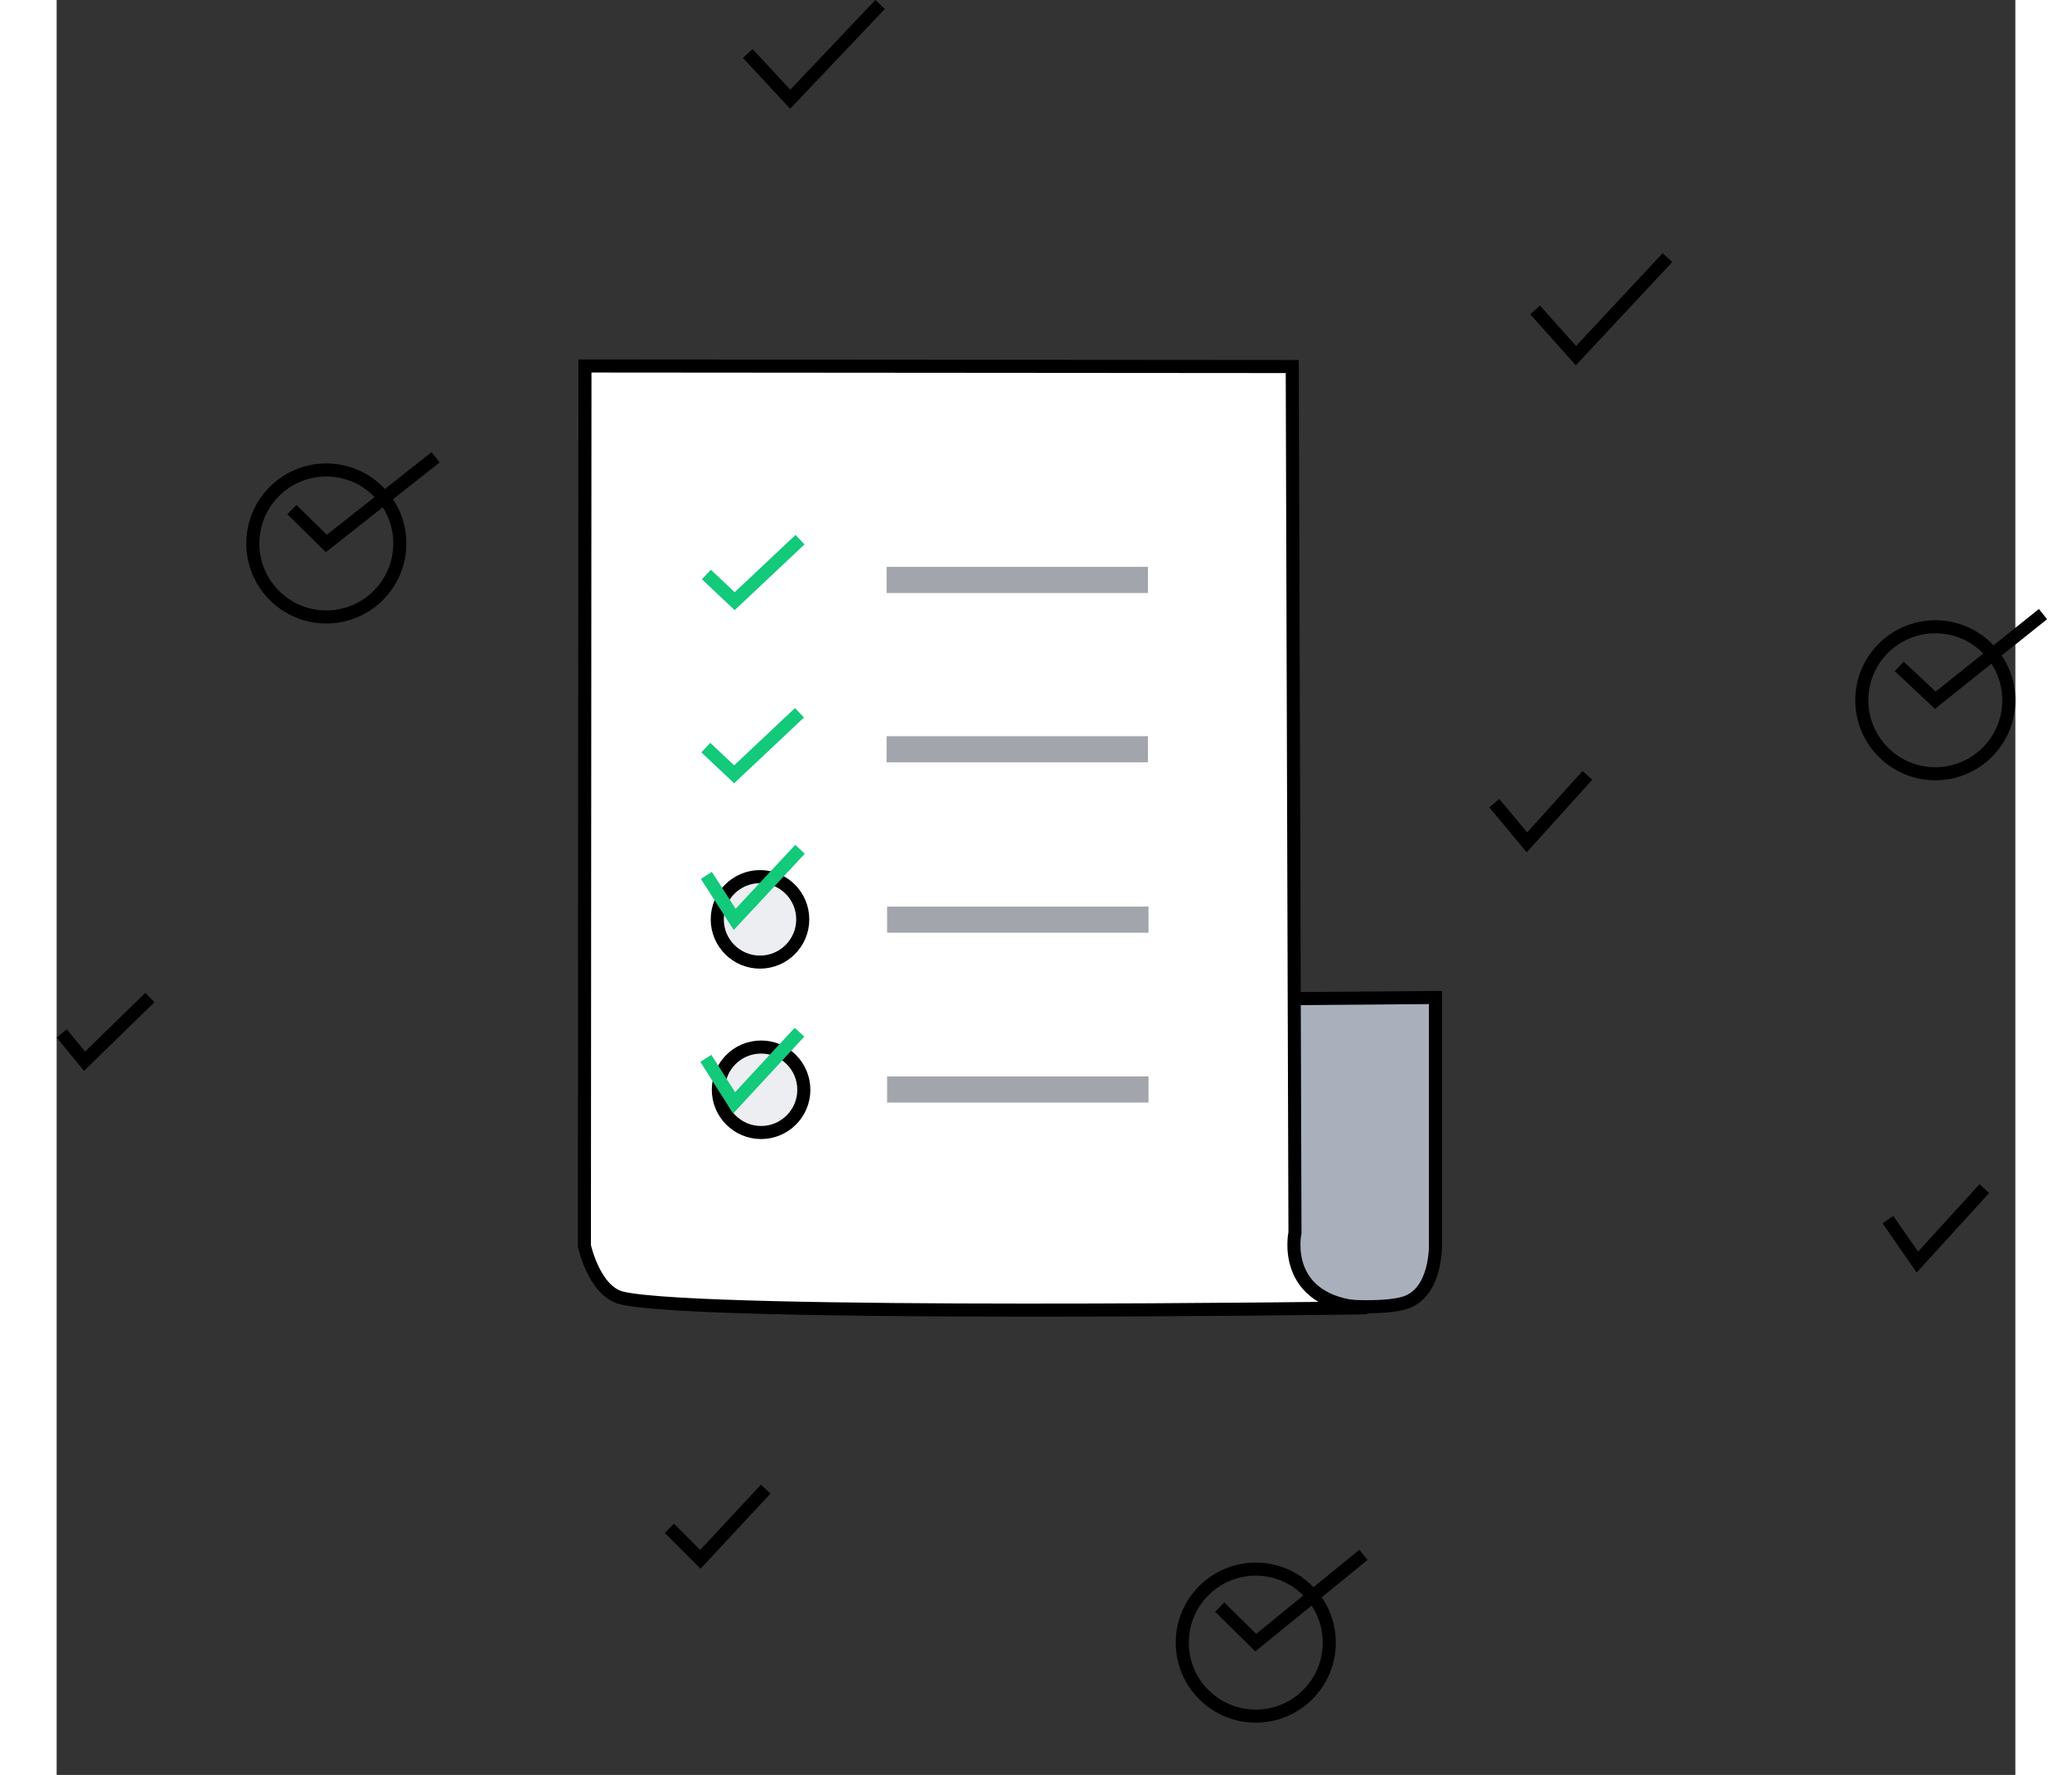 <?xml version="1.0" encoding="utf-8" ?>
<!-- Generator: Adobe Illustrator 13.0.0, SVG Export Plug-In . SVG Version: 6.00 Build 14948 emi)  -->
<?xml-stylesheet type="text/css" href="../style/styleSVG1.css" ?>
<!DOCTYPE svg PUBLIC "-//W3C//DTD SVG 1.1//EN" "http://www.w3.org/Graphics/SVG/1.1/DTD/svg11.dtd">
<svg version="1.1" id="Calque_1" xmlns="http://www.w3.org/2000/svg" xmlns:xlink="http://www.w3.org/1999/xlink" x="0px" y="0px"
	 width="153.886px" height="131.844px" viewBox="0 0 149.886 135.844" enable-background="new 0 0 149.886 131.844"
	 xml:space="preserve" class="svg1">
<rect x="0" y="0" width="149.886" height="135.844" fill="#333333" stroke="none"/>
<!--Liste-->
<path fill="#AAB0BB" stroke="#000000" d="M89.886,76.469l15.625-0.125v18.875c0,0,0.125,3.75-2.375,4.5
	c-3.3,0.99-13.75-0.875-13.75-0.875L89.886,76.469z"/>
<path fill="#FFFFFF" stroke="#000000" d="M40.427,28.011l54.125,0.042l0.208,66.292c0,0-1.166,5.334,5.334,5.75
	c0.116,0.008-50.63,0.71-56.834-0.75c-2.125-0.5-2.875-4-2.875-4L40.427,28.011z"/>
<!--Encoches deco-->
<polyline fill="none" stroke="#000000" points="0.386,79.094 2.136,81.219 7.136,76.344 "/>
<polyline fill="none" stroke="#000000" points="52.886,4.094 56.136,7.594 63.011,0.344 "/>
<polyline fill="none" stroke="#000000" points="113.136,23.719 116.261,27.219 123.261,19.719 "/>
<polyline fill="none" stroke="#000000" points="110.011,61.469 112.511,64.469 117.136,59.344 "/>
<polyline fill="none" stroke="#000000" points="140.136,93.344 142.386,96.594 147.511,90.969 "/>
<polyline fill="none" stroke="#000000" points="46.886,116.969 49.261,119.344 54.261,113.969 "/>
<!--Cercle deco-->
<circle class="cercle" fill="none" stroke="#000000" cx="91.761" cy="125.719" r="5.625"/>
<circle class="cercle" fill="none" stroke="#000000" cx="143.761" cy="53.594" r="5.625"/>
<circle class="cercle" fill="none" stroke="#000000" cx="20.636" cy="41.594" r="5.625"/>
<!--Lignes de la liste-->
<line fill="none" stroke="#A2A5AB" stroke-width="2" x1="63.511" y1="44.386" x2="83.511" y2="44.386"/>
<line fill="none" stroke="#A2A5AB" stroke-width="2" x1="63.511" y1="57.344" x2="83.511" y2="57.344"/>
<line fill="none" stroke="#A2A5AB" stroke-width="2" x1="63.552" y1="70.386" x2="83.552" y2="70.386"/>
<line fill="none" stroke="#A2A5AB" stroke-width="2" x1="63.552" y1="83.386" x2="83.552" y2="83.386"/>
<!--Cercle de la liste-->
<circle id="rond2" fill="#ECEEF2" stroke="#000000" cx="53.906" cy="83.406" r="3.271"/>
<circle id="rond1" fill="#ECEEF2" stroke="#000000" cx="53.823" cy="70.364" r="3.271"/>
<!--Encoches-->
<polyline fill="none" stroke="#13C97A" points="49.677,57.219 51.844,59.261 56.844,54.552 "/>
<polyline fill="none" stroke="#13C97A" points="49.719,43.969 51.886,46.011 56.886,41.302 "/>
<!--Encoches déco cachées-->
<polyline class="encocheCercle" fill="none" stroke="#000000" points="89,123 91.761,125.719 100,119 "/>
<polyline class="encocheCercle" fill="none" stroke="#000000" points="141,51 143.761,53.594 152,47 "/>
<polyline class="encocheCercle" fill="none" stroke="#000000" points="18,39 20.636,41.594 29,35 "/>
<!--Encoches vertes cachées-->
<polyline id="encocheVerte1" fill="none" stroke="#13C97A" points="49.719,67 51.886,70.364 56.886,65 "/>
<polyline id="encocheVerte2" fill="none" stroke="#13C97A" points="49.677,81 51.844,84.406 56.844,79 "/>
</svg>
